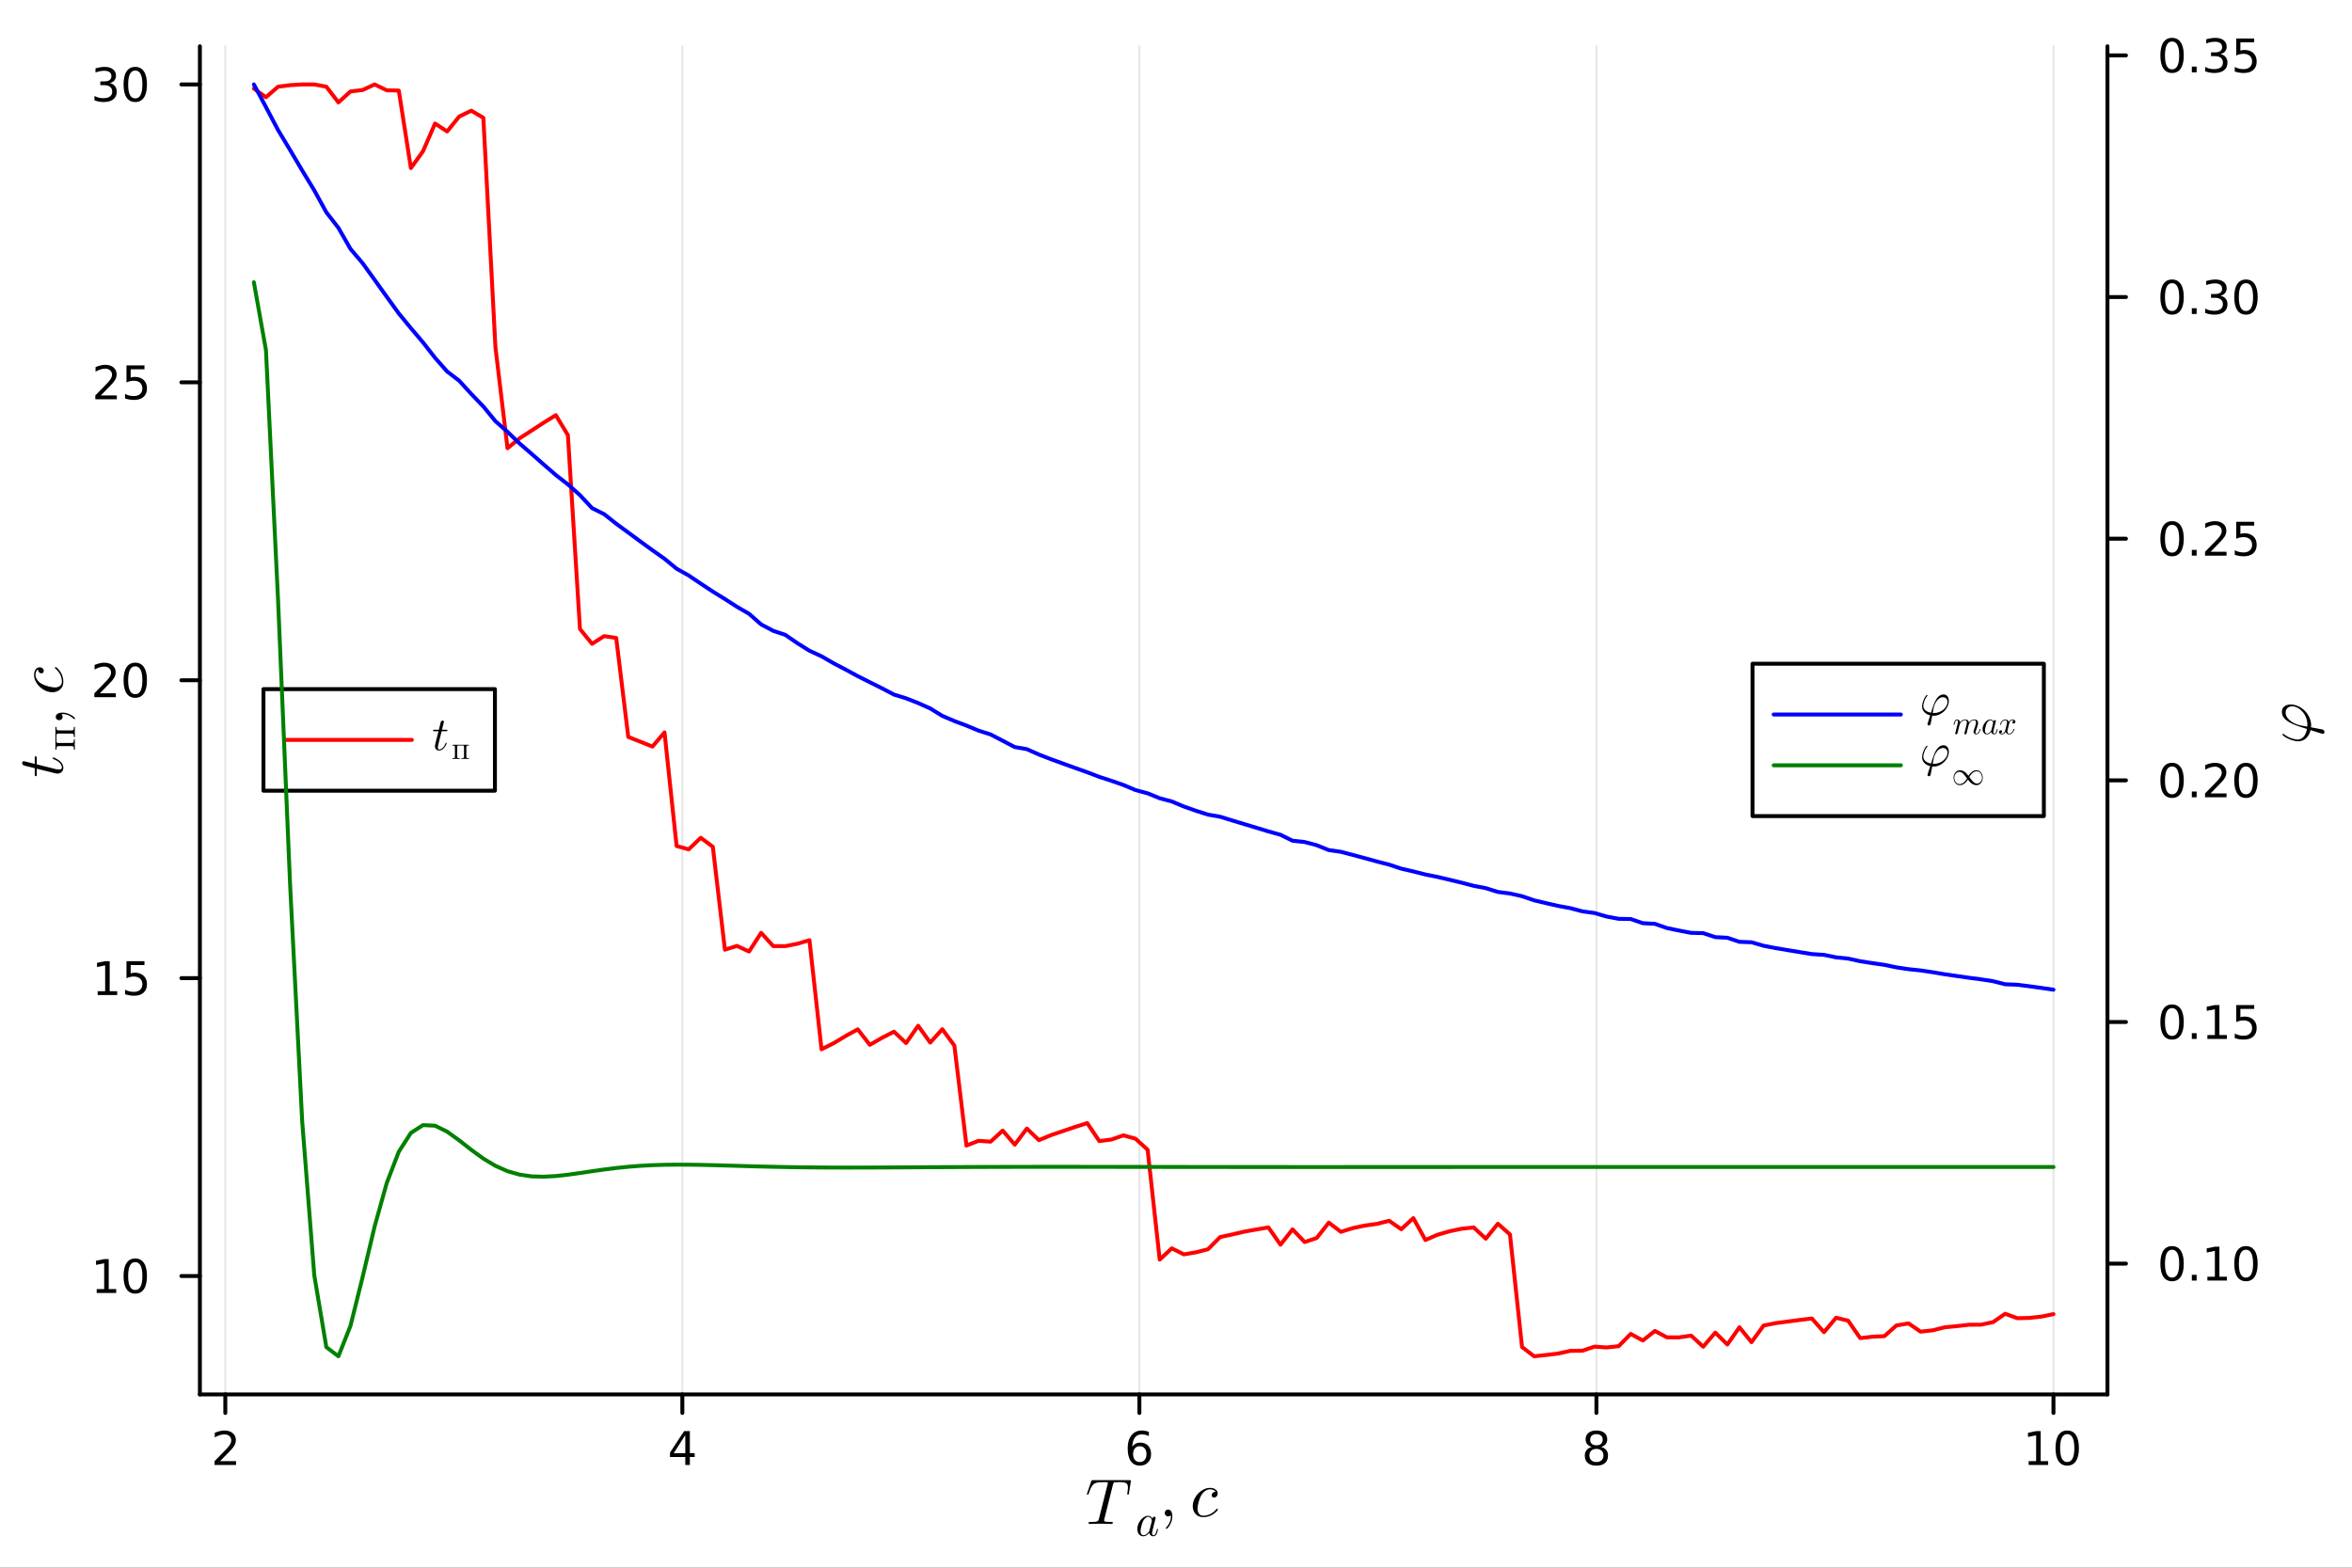 <?xml version="1.0" encoding="utf-8"?>
<svg xmlns="http://www.w3.org/2000/svg" xmlns:xlink="http://www.w3.org/1999/xlink" width="600" height="400" viewBox="0 0 2400 1600">
<rect x="0" y="0" width="2400" height="1600" fill="#333333" stroke="none"/>
<defs>
  <clipPath id="clip300">
    <rect x="0" y="0" width="2400" height="1600"/>
  </clipPath>
</defs>
<path clip-path="url(#clip300)" d="M0 1600 L2400 1600 L2400 0 L0 0  Z" fill="#ffffff" fill-rule="evenodd" fill-opacity="1"/>
<defs>
  <clipPath id="clip301">
    <rect x="480" y="0" width="1681" height="1600"/>
  </clipPath>
</defs>
<path clip-path="url(#clip300)" d="M203.964 1423.18 L2150.46 1423.18 L2150.46 47.244 L203.964 47.244  Z" fill="#ffffff" fill-rule="evenodd" fill-opacity="1"/>
<defs>
  <clipPath id="clip302">
    <rect x="203" y="47" width="1947" height="1377"/>
  </clipPath>
</defs>
<polyline clip-path="url(#clip302)" style="stroke:#000000; stroke-linecap:round; stroke-linejoin:round; stroke-width:2; stroke-opacity:0.1; fill:none" points="229.905,1423.18 229.905,47.244 "/>
<polyline clip-path="url(#clip302)" style="stroke:#000000; stroke-linecap:round; stroke-linejoin:round; stroke-width:2; stroke-opacity:0.1; fill:none" points="696.271,1423.18 696.271,47.244 "/>
<polyline clip-path="url(#clip302)" style="stroke:#000000; stroke-linecap:round; stroke-linejoin:round; stroke-width:2; stroke-opacity:0.1; fill:none" points="1162.64,1423.18 1162.64,47.244 "/>
<polyline clip-path="url(#clip302)" style="stroke:#000000; stroke-linecap:round; stroke-linejoin:round; stroke-width:2; stroke-opacity:0.1; fill:none" points="1629,1423.18 1629,47.244 "/>
<polyline clip-path="url(#clip302)" style="stroke:#000000; stroke-linecap:round; stroke-linejoin:round; stroke-width:2; stroke-opacity:0.1; fill:none" points="2095.37,1423.18 2095.37,47.244 "/>
<polyline clip-path="url(#clip300)" style="stroke:#000000; stroke-linecap:round; stroke-linejoin:round; stroke-width:4; stroke-opacity:1; fill:none" points="203.964,1423.18 2150.46,1423.18 "/>
<polyline clip-path="url(#clip300)" style="stroke:#000000; stroke-linecap:round; stroke-linejoin:round; stroke-width:4; stroke-opacity:1; fill:none" points="229.905,1423.18 229.905,1442.08 "/>
<polyline clip-path="url(#clip300)" style="stroke:#000000; stroke-linecap:round; stroke-linejoin:round; stroke-width:4; stroke-opacity:1; fill:none" points="696.271,1423.18 696.271,1442.08 "/>
<polyline clip-path="url(#clip300)" style="stroke:#000000; stroke-linecap:round; stroke-linejoin:round; stroke-width:4; stroke-opacity:1; fill:none" points="1162.64,1423.18 1162.64,1442.08 "/>
<polyline clip-path="url(#clip300)" style="stroke:#000000; stroke-linecap:round; stroke-linejoin:round; stroke-width:4; stroke-opacity:1; fill:none" points="1629,1423.18 1629,1442.08 "/>
<polyline clip-path="url(#clip300)" style="stroke:#000000; stroke-linecap:round; stroke-linejoin:round; stroke-width:4; stroke-opacity:1; fill:none" points="2095.37,1423.18 2095.37,1442.08 "/>
<path clip-path="url(#clip300)" d="M224.558 1491.24 L240.877 1491.24 L240.877 1495.18 L218.933 1495.18 L218.933 1491.24 Q221.595 1488.49 226.178 1483.86 Q230.785 1479.21 231.965 1477.87 Q234.211 1475.34 235.09 1473.61 Q235.993 1471.85 235.993 1470.16 Q235.993 1467.4 234.049 1465.67 Q232.127 1463.93 229.026 1463.93 Q226.826 1463.93 224.373 1464.69 Q221.942 1465.46 219.164 1467.01 L219.164 1462.29 Q221.989 1461.15 224.442 1460.57 Q226.896 1459.99 228.933 1459.99 Q234.303 1459.99 237.498 1462.68 Q240.692 1465.37 240.692 1469.86 Q240.692 1471.99 239.882 1473.91 Q239.095 1475.8 236.988 1478.4 Q236.41 1479.07 233.308 1482.29 Q230.206 1485.48 224.558 1491.24 Z" fill="#000000" fill-rule="nonzero" fill-opacity="1" /><path clip-path="url(#clip300)" d="M699.28 1464.69 L687.475 1483.14 L699.28 1483.14 L699.28 1464.69 M698.053 1460.62 L703.933 1460.62 L703.933 1483.14 L708.864 1483.14 L708.864 1487.03 L703.933 1487.03 L703.933 1495.18 L699.28 1495.18 L699.28 1487.03 L683.678 1487.03 L683.678 1482.52 L698.053 1460.62 Z" fill="#000000" fill-rule="nonzero" fill-opacity="1" /><path clip-path="url(#clip300)" d="M1163.04 1476.04 Q1159.89 1476.04 1158.04 1478.19 Q1156.21 1480.34 1156.21 1484.09 Q1156.21 1487.82 1158.04 1489.99 Q1159.89 1492.15 1163.04 1492.15 Q1166.19 1492.15 1168.02 1489.99 Q1169.87 1487.82 1169.87 1484.09 Q1169.87 1480.34 1168.02 1478.19 Q1166.19 1476.04 1163.04 1476.04 M1172.32 1461.38 L1172.32 1465.64 Q1170.57 1464.81 1168.76 1464.37 Q1166.98 1463.93 1165.22 1463.93 Q1160.59 1463.93 1158.13 1467.05 Q1155.7 1470.18 1155.36 1476.5 Q1156.72 1474.49 1158.78 1473.42 Q1160.84 1472.33 1163.32 1472.33 Q1168.53 1472.33 1171.54 1475.5 Q1174.57 1478.65 1174.57 1484.09 Q1174.57 1489.42 1171.42 1492.63 Q1168.27 1495.85 1163.04 1495.85 Q1157.05 1495.85 1153.88 1491.27 Q1150.7 1486.66 1150.7 1477.93 Q1150.7 1469.74 1154.59 1464.88 Q1158.48 1459.99 1165.03 1459.99 Q1166.79 1459.99 1168.57 1460.34 Q1170.38 1460.69 1172.32 1461.38 Z" fill="#000000" fill-rule="nonzero" fill-opacity="1" /><path clip-path="url(#clip300)" d="M1629 1478.77 Q1625.67 1478.77 1623.75 1480.55 Q1621.85 1482.33 1621.85 1485.46 Q1621.85 1488.58 1623.75 1490.37 Q1625.67 1492.15 1629 1492.15 Q1632.34 1492.15 1634.26 1490.37 Q1636.18 1488.56 1636.18 1485.46 Q1636.18 1482.33 1634.26 1480.55 Q1632.36 1478.77 1629 1478.77 M1624.33 1476.78 Q1621.32 1476.04 1619.63 1473.98 Q1617.96 1471.92 1617.96 1468.95 Q1617.96 1464.81 1620.9 1462.4 Q1623.86 1459.99 1629 1459.99 Q1634.16 1459.99 1637.1 1462.4 Q1640.04 1464.81 1640.04 1468.95 Q1640.04 1471.92 1638.35 1473.98 Q1636.69 1476.04 1633.7 1476.78 Q1637.08 1477.56 1638.96 1479.86 Q1640.85 1482.15 1640.85 1485.46 Q1640.85 1490.48 1637.78 1493.17 Q1634.72 1495.85 1629 1495.85 Q1623.29 1495.85 1620.21 1493.17 Q1617.15 1490.48 1617.15 1485.46 Q1617.15 1482.15 1619.05 1479.86 Q1620.95 1477.56 1624.33 1476.78 M1622.61 1469.39 Q1622.61 1472.08 1624.28 1473.58 Q1625.97 1475.09 1629 1475.09 Q1632.01 1475.09 1633.7 1473.58 Q1635.41 1472.08 1635.41 1469.39 Q1635.41 1466.71 1633.7 1465.2 Q1632.01 1463.7 1629 1463.7 Q1625.97 1463.7 1624.28 1465.2 Q1622.61 1466.71 1622.61 1469.39 Z" fill="#000000" fill-rule="nonzero" fill-opacity="1" /><path clip-path="url(#clip300)" d="M2070.06 1491.24 L2077.69 1491.24 L2077.69 1464.88 L2069.38 1466.55 L2069.38 1462.29 L2077.65 1460.62 L2082.32 1460.62 L2082.32 1491.24 L2089.96 1491.24 L2089.96 1495.18 L2070.06 1495.18 L2070.06 1491.24 Z" fill="#000000" fill-rule="nonzero" fill-opacity="1" /><path clip-path="url(#clip300)" d="M2109.41 1463.7 Q2105.8 1463.7 2103.97 1467.26 Q2102.16 1470.8 2102.16 1477.93 Q2102.16 1485.04 2103.97 1488.61 Q2105.8 1492.15 2109.41 1492.15 Q2113.04 1492.15 2114.85 1488.61 Q2116.68 1485.04 2116.68 1477.93 Q2116.68 1470.8 2114.85 1467.26 Q2113.04 1463.7 2109.41 1463.7 M2109.41 1459.99 Q2115.22 1459.99 2118.27 1464.6 Q2121.35 1469.18 2121.35 1477.93 Q2121.35 1486.66 2118.27 1491.27 Q2115.22 1495.85 2109.41 1495.85 Q2103.6 1495.85 2100.52 1491.27 Q2097.46 1486.66 2097.46 1477.93 Q2097.46 1469.18 2100.52 1464.6 Q2103.6 1459.99 2109.41 1459.99 Z" fill="#000000" fill-rule="nonzero" fill-opacity="1" /><path clip-path="url(#clip300)" d="M1153.95 1511.39 Q1153.95 1512 1153.82 1512.52 L1152.01 1523.98 Q1151.92 1524.85 1151.72 1525.18 Q1151.56 1525.5 1151.05 1525.5 Q1150.24 1525.5 1150.24 1524.66 Q1150.24 1524.18 1150.44 1523.4 Q1150.98 1519.77 1150.98 1518.12 Q1150.98 1517.03 1150.76 1516.22 Q1150.56 1515.39 1150.24 1514.81 Q1149.95 1514.23 1149.28 1513.84 Q1148.6 1513.45 1147.96 1513.23 Q1147.31 1513 1146.15 1512.91 Q1144.99 1512.78 1143.99 1512.74 Q1143 1512.71 1141.35 1512.71 Q1137.78 1512.71 1137.2 1512.84 Q1136.59 1513 1136.27 1513.49 Q1135.98 1513.94 1135.65 1515.29 L1126.89 1550.3 L1126.64 1551.68 Q1126.64 1552.45 1127.12 1552.71 Q1127.6 1552.97 1129.08 1553.13 Q1131.21 1553.29 1133.3 1553.29 Q1133.37 1553.29 1133.5 1553.29 Q1134.2 1553.29 1134.49 1553.32 Q1134.78 1553.32 1135.07 1553.39 Q1135.36 1553.45 1135.43 1553.61 Q1135.52 1553.74 1135.52 1554 Q1135.52 1554.61 1135.27 1554.93 Q1135.01 1555.22 1134.75 1555.29 Q1134.53 1555.32 1134.08 1555.32 Q1133.17 1555.32 1131.24 1555.26 Q1129.31 1555.19 1128.34 1555.19 L1122.87 1555.13 L1117.26 1555.19 Q1116.39 1555.19 1114.56 1555.26 Q1112.72 1555.32 1111.85 1555.32 Q1110.73 1555.32 1110.73 1554.52 Q1110.73 1553.61 1111.14 1553.45 Q1111.6 1553.29 1113.5 1553.29 Q1116.17 1553.29 1117.62 1553.16 Q1119.07 1553.03 1119.84 1552.58 Q1120.65 1552.13 1120.87 1551.68 Q1121.1 1551.2 1121.35 1550.1 L1130.21 1514.9 Q1130.47 1514.13 1130.47 1513.52 Q1130.47 1513.2 1130.37 1513.07 Q1130.31 1512.94 1129.89 1512.84 Q1129.47 1512.71 1128.6 1512.71 L1126.02 1512.71 Q1123.38 1512.71 1121.74 1512.84 Q1120.13 1512.94 1118.58 1513.42 Q1117.07 1513.9 1116.17 1514.58 Q1115.3 1515.26 1114.33 1516.64 Q1113.37 1518.03 1112.66 1519.7 Q1111.98 1521.38 1111.02 1524.11 Q1110.69 1525.01 1110.5 1525.27 Q1110.34 1525.5 1109.89 1525.5 Q1109.57 1525.5 1109.31 1525.3 Q1109.08 1525.08 1109.08 1524.79 Q1109.41 1523.73 1109.47 1523.6 L1113.43 1511.97 Q1113.75 1511.04 1114.04 1510.88 Q1114.37 1510.68 1115.56 1510.68 L1152.14 1510.68 Q1152.72 1510.68 1152.92 1510.68 Q1153.11 1510.68 1153.43 1510.75 Q1153.75 1510.81 1153.85 1510.97 Q1153.95 1511.13 1153.95 1511.39 Z" fill="#000000" fill-rule="nonzero" fill-opacity="1" /><path clip-path="url(#clip300)" d="M1181.69 1560.84 Q1181.08 1563.75 1180.29 1565.42 Q1179.03 1567.97 1176.89 1567.97 Q1175.27 1567.97 1174.12 1566.97 Q1172.97 1565.98 1172.7 1564.49 Q1169.74 1567.97 1166.68 1567.97 Q1163.97 1567.97 1162.26 1565.91 Q1160.55 1563.84 1160.55 1560.57 Q1160.55 1557.28 1162.17 1554.12 Q1163.81 1550.97 1166.41 1549.01 Q1169 1547.05 1171.66 1547.05 Q1174.48 1547.05 1175.92 1550 Q1176.03 1549.19 1176.55 1548.58 Q1177.07 1547.97 1177.86 1547.97 Q1178.47 1547.97 1178.83 1548.31 Q1179.19 1548.62 1179.19 1549.21 Q1179.19 1549.5 1178.87 1550.79 L1177.21 1557.24 L1176.19 1561.41 Q1175.81 1562.94 1175.7 1563.5 Q1175.6 1564.07 1175.6 1564.81 Q1175.6 1566.93 1176.98 1566.93 Q1177.66 1566.93 1178.2 1566.5 Q1178.74 1566.07 1179.17 1565.17 Q1179.6 1564.27 1179.87 1563.44 Q1180.14 1562.58 1180.5 1561.23 Q1180.61 1560.68 1180.7 1560.55 Q1180.81 1560.39 1181.13 1560.39 Q1181.69 1560.39 1181.69 1560.84 M1175.36 1552.12 Q1175.36 1551.92 1175.2 1551.35 Q1175.04 1550.79 1174.68 1550 Q1174.32 1549.21 1173.53 1548.65 Q1172.76 1548.06 1171.73 1548.06 Q1170.33 1548.06 1168.86 1549.25 Q1167.42 1550.45 1166.36 1552.48 Q1165.55 1554.1 1164.67 1557.51 Q1163.81 1560.91 1163.81 1562.6 Q1163.81 1563.64 1164.04 1564.56 Q1164.29 1565.46 1164.99 1566.21 Q1165.69 1566.93 1166.77 1566.93 Q1169.41 1566.93 1172 1563.66 Q1172.49 1563.1 1172.61 1562.87 Q1172.74 1562.62 1172.92 1561.95 L1175.22 1552.91 Q1175.36 1552.23 1175.36 1552.12 Z" fill="#000000" fill-rule="nonzero" fill-opacity="1" /><path clip-path="url(#clip300)" d="M1189.46 1546.61 Q1188.53 1545.55 1188.53 1544.16 Q1188.53 1542.78 1189.43 1541.75 Q1190.37 1540.68 1192.04 1540.68 Q1194.01 1540.68 1195.13 1542.58 Q1196.26 1544.45 1196.26 1547.61 Q1196.26 1551.02 1194.88 1554.18 Q1193.49 1557.37 1192.14 1558.88 Q1190.79 1560.39 1190.24 1560.39 Q1189.59 1560.39 1189.59 1559.69 Q1189.59 1559.43 1190.04 1558.94 Q1194.78 1553.86 1194.81 1547.61 Q1194.81 1546.61 1194.68 1546.61 L1194.52 1546.74 Q1193.39 1547.67 1192.04 1547.67 Q1190.4 1547.67 1189.46 1546.61 Z" fill="#000000" fill-rule="nonzero" fill-opacity="1" /><path clip-path="url(#clip300)" d="M1242.49 1540.04 Q1242.74 1540.33 1242.74 1540.62 Q1242.74 1540.91 1242.1 1541.75 Q1241.49 1542.58 1240.17 1543.71 Q1238.85 1544.84 1237.14 1545.9 Q1235.43 1546.96 1232.92 1547.67 Q1230.41 1548.41 1227.77 1548.41 Q1222.84 1548.41 1219.94 1545.16 Q1217.08 1541.91 1217.08 1537.24 Q1217.08 1532.7 1219.62 1528.35 Q1222.16 1523.97 1226.29 1521.26 Q1230.41 1518.53 1234.76 1518.53 Q1238.2 1518.53 1240.36 1520.14 Q1242.52 1521.75 1242.52 1524.19 Q1242.52 1526.09 1241.42 1527.25 Q1240.33 1528.41 1238.85 1528.41 Q1237.82 1528.41 1237.11 1527.83 Q1236.4 1527.22 1236.4 1526.09 Q1236.4 1524.65 1237.59 1523.52 Q1238.04 1523.07 1238.56 1522.87 Q1239.1 1522.65 1239.43 1522.65 Q1239.75 1522.62 1240.49 1522.62 Q1239.81 1521.36 1238.2 1520.68 Q1236.62 1519.98 1234.82 1519.98 Q1232.15 1519.98 1229.6 1521.84 Q1227.06 1523.68 1225.51 1526.58 Q1223.97 1529.41 1222.97 1533.44 Q1221.97 1537.43 1221.97 1539.75 Q1221.97 1542.94 1223.45 1544.93 Q1224.93 1546.93 1227.9 1546.93 Q1228.48 1546.93 1229.09 1546.9 Q1229.73 1546.87 1231.34 1546.51 Q1232.99 1546.16 1234.43 1545.55 Q1235.88 1544.93 1237.72 1543.61 Q1239.59 1542.26 1241.07 1540.43 Q1241.58 1539.75 1241.94 1539.75 Q1242.23 1539.75 1242.49 1540.04 Z" fill="#000000" fill-rule="nonzero" fill-opacity="1" /><polyline clip-path="url(#clip300)" style="stroke:#000000; stroke-linecap:round; stroke-linejoin:round; stroke-width:4; stroke-opacity:1; fill:none" points="203.964,1423.18 203.964,47.244 "/>
<polyline clip-path="url(#clip300)" style="stroke:#000000; stroke-linecap:round; stroke-linejoin:round; stroke-width:4; stroke-opacity:1; fill:none" points="203.964,1302.33 185.066,1302.33 "/>
<polyline clip-path="url(#clip300)" style="stroke:#000000; stroke-linecap:round; stroke-linejoin:round; stroke-width:4; stroke-opacity:1; fill:none" points="203.964,998.294 185.066,998.294 "/>
<polyline clip-path="url(#clip300)" style="stroke:#000000; stroke-linecap:round; stroke-linejoin:round; stroke-width:4; stroke-opacity:1; fill:none" points="203.964,694.258 185.066,694.258 "/>
<polyline clip-path="url(#clip300)" style="stroke:#000000; stroke-linecap:round; stroke-linejoin:round; stroke-width:4; stroke-opacity:1; fill:none" points="203.964,390.222 185.066,390.222 "/>
<polyline clip-path="url(#clip300)" style="stroke:#000000; stroke-linecap:round; stroke-linejoin:round; stroke-width:4; stroke-opacity:1; fill:none" points="203.964,86.186 185.066,86.186 "/>
<path clip-path="url(#clip300)" d="M98.668 1315.67 L106.306 1315.67 L106.306 1289.31 L97.996 1290.98 L97.996 1286.72 L106.26 1285.05 L110.936 1285.05 L110.936 1315.67 L118.575 1315.67 L118.575 1319.61 L98.668 1319.61 L98.668 1315.67 Z" fill="#000000" fill-rule="nonzero" fill-opacity="1" /><path clip-path="url(#clip300)" d="M138.019 1288.13 Q134.408 1288.13 132.579 1291.69 Q130.774 1295.24 130.774 1302.36 Q130.774 1309.47 132.579 1313.04 Q134.408 1316.58 138.019 1316.58 Q141.653 1316.58 143.459 1313.04 Q145.288 1309.47 145.288 1302.36 Q145.288 1295.24 143.459 1291.69 Q141.653 1288.13 138.019 1288.13 M138.019 1284.42 Q143.829 1284.42 146.885 1289.03 Q149.964 1293.61 149.964 1302.36 Q149.964 1311.09 146.885 1315.7 Q143.829 1320.28 138.019 1320.28 Q132.209 1320.28 129.13 1315.7 Q126.075 1311.09 126.075 1302.36 Q126.075 1293.61 129.13 1289.03 Q132.209 1284.42 138.019 1284.42 Z" fill="#000000" fill-rule="nonzero" fill-opacity="1" /><path clip-path="url(#clip300)" d="M99.663 1011.64 L107.302 1011.64 L107.302 985.273 L98.992 986.94 L98.992 982.68 L107.255 981.014 L111.931 981.014 L111.931 1011.64 L119.57 1011.64 L119.57 1015.57 L99.663 1015.57 L99.663 1011.64 Z" fill="#000000" fill-rule="nonzero" fill-opacity="1" /><path clip-path="url(#clip300)" d="M129.061 981.014 L147.417 981.014 L147.417 984.949 L133.343 984.949 L133.343 993.421 Q134.362 993.074 135.38 992.912 Q136.399 992.727 137.417 992.727 Q143.204 992.727 146.584 995.898 Q149.964 999.069 149.964 1004.49 Q149.964 1010.06 146.491 1013.17 Q143.019 1016.25 136.7 1016.25 Q134.524 1016.25 132.255 1015.87 Q130.01 1015.5 127.603 1014.76 L127.603 1010.06 Q129.686 1011.2 131.908 1011.75 Q134.13 1012.31 136.607 1012.31 Q140.612 1012.31 142.95 1010.2 Q145.288 1008.1 145.288 1004.49 Q145.288 1000.87 142.95 998.768 Q140.612 996.662 136.607 996.662 Q134.732 996.662 132.857 997.079 Q131.005 997.495 129.061 998.375 L129.061 981.014 Z" fill="#000000" fill-rule="nonzero" fill-opacity="1" /><path clip-path="url(#clip300)" d="M101.885 707.603 L118.204 707.603 L118.204 711.538 L96.26 711.538 L96.26 707.603 Q98.922 704.848 103.505 700.218 Q108.112 695.566 109.292 694.223 Q111.538 691.7 112.417 689.964 Q113.32 688.205 113.32 686.515 Q113.32 683.76 111.376 682.024 Q109.455 680.288 106.353 680.288 Q104.154 680.288 101.7 681.052 Q99.269 681.816 96.492 683.367 L96.492 678.644 Q99.316 677.51 101.769 676.931 Q104.223 676.353 106.26 676.353 Q111.63 676.353 114.825 679.038 Q118.019 681.723 118.019 686.214 Q118.019 688.343 117.209 690.265 Q116.422 692.163 114.316 694.755 Q113.737 695.427 110.635 698.644 Q107.533 701.839 101.885 707.603 Z" fill="#000000" fill-rule="nonzero" fill-opacity="1" /><path clip-path="url(#clip300)" d="M138.019 680.056 Q134.408 680.056 132.579 683.621 Q130.774 687.163 130.774 694.293 Q130.774 701.399 132.579 704.964 Q134.408 708.505 138.019 708.505 Q141.653 708.505 143.459 704.964 Q145.288 701.399 145.288 694.293 Q145.288 687.163 143.459 683.621 Q141.653 680.056 138.019 680.056 M138.019 676.353 Q143.829 676.353 146.885 680.959 Q149.964 685.543 149.964 694.293 Q149.964 703.019 146.885 707.626 Q143.829 712.209 138.019 712.209 Q132.209 712.209 129.13 707.626 Q126.075 703.019 126.075 694.293 Q126.075 685.543 129.13 680.959 Q132.209 676.353 138.019 676.353 Z" fill="#000000" fill-rule="nonzero" fill-opacity="1" /><path clip-path="url(#clip300)" d="M102.88 403.567 L119.2 403.567 L119.2 407.502 L97.255 407.502 L97.255 403.567 Q99.918 400.812 104.501 396.182 Q109.107 391.53 110.288 390.187 Q112.533 387.664 113.413 385.928 Q114.316 384.169 114.316 382.479 Q114.316 379.724 112.371 377.988 Q110.45 376.252 107.348 376.252 Q105.149 376.252 102.695 377.016 Q100.265 377.78 97.487 379.331 L97.487 374.608 Q100.311 373.474 102.765 372.895 Q105.218 372.317 107.255 372.317 Q112.626 372.317 115.82 375.002 Q119.015 377.687 119.015 382.178 Q119.015 384.307 118.204 386.229 Q117.417 388.127 115.311 390.719 Q114.732 391.391 111.63 394.608 Q108.529 397.803 102.88 403.567 Z" fill="#000000" fill-rule="nonzero" fill-opacity="1" /><path clip-path="url(#clip300)" d="M129.061 372.942 L147.417 372.942 L147.417 376.877 L133.343 376.877 L133.343 385.349 Q134.362 385.002 135.38 384.84 Q136.399 384.655 137.417 384.655 Q143.204 384.655 146.584 387.826 Q149.964 390.997 149.964 396.414 Q149.964 401.992 146.491 405.094 Q143.019 408.173 136.7 408.173 Q134.524 408.173 132.255 407.803 Q130.01 407.432 127.603 406.692 L127.603 401.992 Q129.686 403.127 131.908 403.682 Q134.13 404.238 136.607 404.238 Q140.612 404.238 142.95 402.131 Q145.288 400.025 145.288 396.414 Q145.288 392.803 142.95 390.696 Q140.612 388.59 136.607 388.59 Q134.732 388.59 132.857 389.006 Q131.005 389.423 129.061 390.303 L129.061 372.942 Z" fill="#000000" fill-rule="nonzero" fill-opacity="1" /><path clip-path="url(#clip300)" d="M112.024 84.832 Q115.38 85.549 117.255 87.818 Q119.154 90.086 119.154 93.419 Q119.154 98.535 115.635 101.336 Q112.117 104.137 105.635 104.137 Q103.459 104.137 101.144 103.697 Q98.853 103.28 96.399 102.424 L96.399 97.91 Q98.344 99.044 100.658 99.623 Q102.973 100.202 105.496 100.202 Q109.894 100.202 112.186 98.466 Q114.501 96.73 114.501 93.419 Q114.501 90.364 112.348 88.651 Q110.218 86.915 106.399 86.915 L102.371 86.915 L102.371 83.072 L106.584 83.072 Q110.033 83.072 111.862 81.707 Q113.691 80.318 113.691 77.725 Q113.691 75.063 111.792 73.651 Q109.917 72.216 106.399 72.216 Q104.478 72.216 102.279 72.632 Q100.08 73.049 97.441 73.929 L97.441 69.762 Q100.103 69.021 102.418 68.651 Q104.755 68.281 106.816 68.281 Q112.14 68.281 115.242 70.711 Q118.343 73.119 118.343 77.239 Q118.343 80.109 116.7 82.1 Q115.056 84.068 112.024 84.832 Z" fill="#000000" fill-rule="nonzero" fill-opacity="1" /><path clip-path="url(#clip300)" d="M138.019 71.984 Q134.408 71.984 132.579 75.549 Q130.774 79.091 130.774 86.22 Q130.774 93.327 132.579 96.892 Q134.408 100.433 138.019 100.433 Q141.653 100.433 143.459 96.892 Q145.288 93.327 145.288 86.22 Q145.288 79.091 143.459 75.549 Q141.653 71.984 138.019 71.984 M138.019 68.281 Q143.829 68.281 146.885 72.887 Q149.964 77.47 149.964 86.22 Q149.964 94.947 146.885 99.554 Q143.829 104.137 138.019 104.137 Q132.209 104.137 129.13 99.554 Q126.075 94.947 126.075 86.22 Q126.075 77.47 129.13 72.887 Q132.209 68.281 138.019 68.281 Z" fill="#000000" fill-rule="nonzero" fill-opacity="1" /><path clip-path="url(#clip300)" d="M36.2 771.925 Q37.101 771.925 37.327 772.343 Q37.52 772.762 37.52 773.921 L37.52 780.105 L56.972 785 Q58.679 785.387 60.129 785.387 Q61.739 785.387 62.447 784.904 Q63.156 784.388 63.156 783.325 Q63.156 781.232 61.256 778.978 Q59.356 776.691 54.718 774.759 Q54.106 774.501 53.977 774.372 Q53.816 774.211 53.816 773.793 Q53.816 772.987 54.46 772.987 Q54.686 772.987 55.716 773.438 Q56.747 773.857 58.261 774.791 Q59.774 775.693 61.191 776.884 Q62.608 778.044 63.639 779.815 Q64.637 781.586 64.637 783.487 Q64.637 786.16 62.93 787.867 Q61.224 789.541 58.55 789.541 Q57.681 789.541 54.911 788.865 Q52.109 788.189 37.52 784.517 L37.52 790.346 Q37.52 791.152 37.488 791.474 Q37.456 791.763 37.295 791.989 Q37.101 792.182 36.715 792.182 Q36.103 792.182 35.845 791.924 Q35.555 791.667 35.523 791.345 Q35.459 790.99 35.459 790.185 L35.459 784.002 L24.992 781.425 Q23.961 781.168 23.382 780.524 Q22.77 779.847 22.705 779.461 Q22.609 779.074 22.609 778.784 Q22.609 777.915 23.092 777.4 Q23.543 776.884 24.38 776.884 Q24.831 776.884 35.459 779.59 L35.459 773.793 Q35.459 773.052 35.491 772.762 Q35.523 772.44 35.684 772.182 Q35.845 771.925 36.2 771.925 Z" fill="#000000" fill-rule="nonzero" fill-opacity="1" /><path clip-path="url(#clip300)" d="M76.437 765.08 L75.377 765.08 L75.377 764.696 Q75.377 762.667 74.994 762.081 Q74.588 761.473 73.258 761.473 L59.732 761.473 Q58.402 761.518 57.996 762.126 Q57.59 762.712 57.59 764.741 L57.59 765.08 L56.576 765.08 L56.576 741.859 L57.59 741.859 L57.59 742.175 Q57.59 744.249 57.996 744.835 Q58.379 745.399 59.732 745.444 L73.258 745.444 Q74.588 745.399 74.994 744.835 Q75.377 744.249 75.377 742.22 L75.377 741.859 L76.437 741.859 Q76.302 744.542 76.302 747.202 L76.302 747.382 Q76.302 749.547 76.437 752.229 L75.377 752.229 L75.377 751.959 Q75.377 749.659 74.904 749.163 Q74.408 748.645 72.65 748.645 Q72.469 748.645 72.063 748.667 Q71.635 748.69 71.455 748.69 L59.687 748.69 Q58.311 748.69 57.951 749.096 Q57.59 749.479 57.59 750.99 L57.59 756.49 Q57.59 757.55 57.973 757.888 Q58.334 758.204 59.349 758.249 L73.258 758.249 Q74.588 758.204 74.994 757.618 Q75.377 757.031 75.377 755.002 L75.377 754.687 L76.437 754.687 Q76.302 757.37 76.302 760.052 L76.302 760.233 Q76.302 762.397 76.437 765.08 Z" fill="#000000" fill-rule="nonzero" fill-opacity="1" /><path clip-path="url(#clip300)" d="M62.834 734.115 Q61.771 735.049 60.386 735.049 Q59.001 735.049 57.971 734.147 Q56.908 733.213 56.908 731.539 Q56.908 729.574 58.808 728.447 Q60.676 727.32 63.832 727.32 Q67.246 727.32 70.402 728.704 Q73.591 730.089 75.104 731.442 Q76.618 732.795 76.618 733.342 Q76.618 733.986 75.909 733.986 Q75.652 733.986 75.169 733.535 Q70.08 728.801 63.832 728.769 Q62.834 728.769 62.834 728.898 L62.963 729.059 Q63.897 730.186 63.897 731.539 Q63.897 733.181 62.834 734.115 Z" fill="#000000" fill-rule="nonzero" fill-opacity="1" /><path clip-path="url(#clip300)" d="M56.264 681.093 Q56.554 680.836 56.843 680.836 Q57.133 680.836 57.971 681.48 Q58.808 682.092 59.935 683.412 Q61.062 684.733 62.125 686.44 Q63.188 688.147 63.897 690.659 Q64.637 693.171 64.637 695.812 Q64.637 700.739 61.385 703.638 Q58.132 706.504 53.462 706.504 Q48.921 706.504 44.573 703.96 Q40.193 701.415 37.488 697.293 Q34.75 693.171 34.75 688.823 Q34.75 685.377 36.361 683.219 Q37.971 681.061 40.419 681.061 Q42.319 681.061 43.478 682.156 Q44.638 683.251 44.638 684.733 Q44.638 685.763 44.058 686.472 Q43.446 687.18 42.319 687.18 Q40.869 687.18 39.742 685.989 Q39.291 685.538 39.098 685.023 Q38.873 684.475 38.873 684.153 Q38.84 683.831 38.84 683.09 Q37.584 683.767 36.908 685.377 Q36.2 686.955 36.2 688.758 Q36.2 691.432 38.068 693.976 Q39.903 696.52 42.802 698.066 Q45.636 699.612 49.662 700.61 Q53.655 701.609 55.974 701.609 Q59.162 701.609 61.159 700.127 Q63.156 698.646 63.156 695.683 Q63.156 695.103 63.124 694.491 Q63.091 693.847 62.737 692.237 Q62.383 690.594 61.771 689.145 Q61.159 687.696 59.839 685.86 Q58.486 683.992 56.65 682.511 Q55.974 681.995 55.974 681.641 Q55.974 681.351 56.264 681.093 Z" fill="#000000" fill-rule="nonzero" fill-opacity="1" /><polyline clip-path="url(#clip302)" style="stroke:#ff0000; stroke-linecap:round; stroke-linejoin:round; stroke-width:4; stroke-opacity:1; fill:none" points="259.053,90.387 271.377,99.241 283.702,88.502 296.026,86.909 308.35,86.186 320.674,86.186 332.999,88.471 345.323,104.524 357.647,93.328 369.971,91.875 382.296,86.186 394.62,92.154 406.944,92.439 419.268,171.555 431.593,154.453 443.917,126.08 456.241,134.16 468.566,118.928 480.89,112.978 493.214,120.232 505.538,354.271 517.863,457.44 530.187,447.329 542.511,439.396 554.835,431.378 567.16,423.718 579.484,444.086 591.808,641.964 604.132,657.106 616.457,649.246 628.781,651.136 641.105,752.157 653.43,756.999 665.754,761.983 678.078,747.489 690.402,863.45 702.727,866.856 715.051,855.075 727.375,864.231 739.699,969.263 752.024,965.421 764.348,971.134 776.672,952.068 788.996,965.591 801.321,965.645 813.645,963.212 825.969,959.572 838.293,1070.9 850.618,1064.75 862.942,1057.32 875.266,1050.57 887.591,1066.36 899.915,1059.27 912.239,1052.95 924.563,1064.56 936.888,1046.9 949.212,1064.09 961.536,1050.44 973.86,1067.17 986.185,1169.18 998.509,1164.35 1010.83,1165.2 1023.16,1153.89 1035.48,1168.24 1047.81,1151.82 1060.13,1163.67 1072.45,1158.53 1084.78,1154.35 1097.1,1150.15 1109.43,1146.26 1121.75,1164.61 1134.08,1163.01 1146.4,1158.75 1158.72,1162.2 1171.05,1173.47 1183.37,1285.59 1195.7,1274.06 1208.02,1280.23 1220.35,1278.15 1232.67,1274.99 1244.99,1262.6 1257.32,1259.92 1269.64,1257.05 1281.97,1254.82 1294.29,1252.71 1306.62,1270.36 1318.94,1254.69 1331.26,1267.67 1343.59,1263.51 1355.91,1247.82 1368.24,1257.22 1380.56,1253.37 1392.89,1250.81 1405.21,1249.07 1417.53,1245.96 1429.86,1254.57 1442.18,1243.21 1454.51,1265.58 1466.83,1260.2 1479.16,1256.66 1491.48,1254.06 1503.8,1252.76 1516.13,1264.2 1528.45,1248.95 1540.78,1259.88 1553.1,1374.78 1565.43,1384.24 1577.75,1382.94 1590.07,1381.43 1602.4,1378.68 1614.72,1378.55 1627.05,1374.38 1639.37,1375.25 1651.69,1373.92 1664.02,1361.41 1676.34,1368.14 1688.67,1358.39 1700.99,1364.94 1713.32,1364.96 1725.64,1363.13 1737.96,1374.44 1750.29,1360.08 1762.61,1372.21 1774.94,1354.63 1787.26,1369.85 1799.59,1352.87 1811.91,1350.41 1824.23,1348.78 1836.56,1347.14 1848.88,1345.67 1861.21,1359.64 1873.53,1344.89 1885.86,1347.92 1898.18,1365.7 1910.5,1364.29 1922.83,1363.7 1935.15,1352.77 1947.48,1350.69 1959.8,1359.1 1972.13,1357.74 1984.45,1354.64 1996.77,1353.47 2009.1,1352.05 2021.42,1351.98 2033.75,1349.37 2046.07,1340.84 2058.4,1345.37 2070.72,1345.08 2083.04,1343.75 2095.37,1341.19 "/>
<path clip-path="url(#clip300)" d="M268.847 806.996 L505.027 806.996 L505.027 703.316 L268.847 703.316  Z" fill="#ffffff" fill-rule="evenodd" fill-opacity="1"/>
<polyline clip-path="url(#clip300)" style="stroke:#000000; stroke-linecap:round; stroke-linejoin:round; stroke-width:4; stroke-opacity:1; fill:none" points="268.847,806.996 505.027,806.996 505.027,703.316 268.847,703.316 268.847,806.996 "/>
<polyline clip-path="url(#clip300)" style="stroke:#ff0000; stroke-linecap:round; stroke-linejoin:round; stroke-width:4; stroke-opacity:1; fill:none" points="290.474,755.156 420.241,755.156 "/>
<path clip-path="url(#clip300)" d="M456.601 745.323 Q456.601 745.979 456.297 746.143 Q455.992 746.283 455.149 746.283 L450.652 746.283 L447.092 760.43 Q446.811 761.672 446.811 762.726 Q446.811 763.897 447.162 764.412 Q447.537 764.927 448.31 764.927 Q449.832 764.927 451.472 763.546 Q453.135 762.164 454.54 758.791 Q454.727 758.346 454.821 758.252 Q454.938 758.135 455.243 758.135 Q455.828 758.135 455.828 758.603 Q455.828 758.767 455.5 759.517 Q455.196 760.266 454.517 761.367 Q453.861 762.468 452.994 763.499 Q452.151 764.529 450.863 765.279 Q449.574 766.005 448.193 766.005 Q446.248 766.005 445.007 764.764 Q443.789 763.522 443.789 761.578 Q443.789 760.946 444.281 758.931 Q444.773 756.894 447.443 746.283 L443.204 746.283 Q442.618 746.283 442.384 746.26 Q442.173 746.236 442.009 746.119 Q441.868 745.979 441.868 745.698 Q441.868 745.253 442.056 745.065 Q442.243 744.854 442.477 744.831 Q442.735 744.784 443.321 744.784 L447.818 744.784 L449.692 737.172 Q449.879 736.422 450.347 736.001 Q450.839 735.556 451.12 735.509 Q451.401 735.439 451.612 735.439 Q452.245 735.439 452.619 735.79 Q452.994 736.118 452.994 736.727 Q452.994 737.055 451.027 744.784 L455.243 744.784 Q455.781 744.784 455.992 744.808 Q456.226 744.831 456.414 744.948 Q456.601 745.065 456.601 745.323 Z" fill="#000000" fill-rule="nonzero" fill-opacity="1" /><path clip-path="url(#clip300)" d="M461.567 774.581 L461.567 773.811 L461.845 773.811 Q463.321 773.811 463.747 773.532 Q464.19 773.237 464.19 772.269 L464.19 762.432 Q464.157 761.465 463.714 761.169 Q463.288 760.874 461.813 760.874 L461.567 760.874 L461.567 760.137 L478.454 760.137 L478.454 760.874 L478.225 760.874 Q476.716 760.874 476.29 761.169 Q475.88 761.448 475.847 762.432 L475.847 772.269 Q475.88 773.237 476.29 773.532 Q476.716 773.811 478.192 773.811 L478.454 773.811 L478.454 774.581 Q476.503 774.483 474.568 774.483 L474.437 774.483 Q472.863 774.483 470.912 774.581 L470.912 773.811 L471.109 773.811 Q472.781 773.811 473.142 773.466 Q473.519 773.106 473.519 771.827 Q473.519 771.696 473.503 771.4 Q473.486 771.089 473.486 770.958 L473.486 762.399 Q473.486 761.399 473.191 761.137 Q472.912 760.874 471.814 760.874 L467.813 760.874 Q467.043 760.874 466.797 761.153 Q466.567 761.415 466.534 762.153 L466.534 772.269 Q466.567 773.237 466.994 773.532 Q467.42 773.811 468.895 773.811 L469.125 773.811 L469.125 774.581 Q467.174 774.483 465.223 774.483 L465.092 774.483 Q463.518 774.483 461.567 774.581 Z" fill="#000000" fill-rule="nonzero" fill-opacity="1" /><polyline clip-path="url(#clip300)" style="stroke:#000000; stroke-linecap:round; stroke-linejoin:round; stroke-width:4; stroke-opacity:1; fill:none" points="2150.46,1423.18 2150.46,47.244 "/>
<polyline clip-path="url(#clip300)" style="stroke:#000000; stroke-linecap:round; stroke-linejoin:round; stroke-width:4; stroke-opacity:1; fill:none" points="2150.46,1289.69 2169.36,1289.69 "/>
<polyline clip-path="url(#clip300)" style="stroke:#000000; stroke-linecap:round; stroke-linejoin:round; stroke-width:4; stroke-opacity:1; fill:none" points="2150.46,1043.07 2169.36,1043.07 "/>
<polyline clip-path="url(#clip300)" style="stroke:#000000; stroke-linecap:round; stroke-linejoin:round; stroke-width:4; stroke-opacity:1; fill:none" points="2150.46,796.437 2169.36,796.437 "/>
<polyline clip-path="url(#clip300)" style="stroke:#000000; stroke-linecap:round; stroke-linejoin:round; stroke-width:4; stroke-opacity:1; fill:none" points="2150.46,549.808 2169.36,549.808 "/>
<polyline clip-path="url(#clip300)" style="stroke:#000000; stroke-linecap:round; stroke-linejoin:round; stroke-width:4; stroke-opacity:1; fill:none" points="2150.46,303.18 2169.36,303.18 "/>
<polyline clip-path="url(#clip300)" style="stroke:#000000; stroke-linecap:round; stroke-linejoin:round; stroke-width:4; stroke-opacity:1; fill:none" points="2150.46,56.551 2169.36,56.551 "/>
<path clip-path="url(#clip300)" d="M2216.4 1275.49 Q2212.79 1275.49 2210.96 1279.06 Q2209.16 1282.6 2209.16 1289.73 Q2209.16 1296.84 2210.96 1300.4 Q2212.79 1303.94 2216.4 1303.94 Q2220.04 1303.94 2221.84 1300.4 Q2223.67 1296.84 2223.67 1289.73 Q2223.67 1282.6 2221.84 1279.06 Q2220.04 1275.49 2216.4 1275.49 M2216.4 1271.79 Q2222.21 1271.79 2225.27 1276.4 Q2228.35 1280.98 2228.35 1289.73 Q2228.35 1298.46 2225.27 1303.06 Q2222.21 1307.65 2216.4 1307.65 Q2210.59 1307.65 2207.51 1303.06 Q2204.46 1298.46 2204.46 1289.73 Q2204.46 1280.98 2207.51 1276.4 Q2210.59 1271.79 2216.4 1271.79 Z" fill="#000000" fill-rule="nonzero" fill-opacity="1" /><path clip-path="url(#clip300)" d="M2236.56 1301.09 L2241.45 1301.09 L2241.45 1306.97 L2236.56 1306.97 L2236.56 1301.09 Z" fill="#000000" fill-rule="nonzero" fill-opacity="1" /><path clip-path="url(#clip300)" d="M2252.44 1303.04 L2260.08 1303.04 L2260.08 1276.67 L2251.77 1278.34 L2251.77 1274.08 L2260.04 1272.41 L2264.71 1272.41 L2264.71 1303.04 L2272.35 1303.04 L2272.35 1306.97 L2252.44 1306.97 L2252.44 1303.04 Z" fill="#000000" fill-rule="nonzero" fill-opacity="1" /><path clip-path="url(#clip300)" d="M2291.8 1275.49 Q2288.18 1275.49 2286.36 1279.06 Q2284.55 1282.6 2284.55 1289.73 Q2284.55 1296.84 2286.36 1300.4 Q2288.18 1303.94 2291.8 1303.94 Q2295.43 1303.94 2297.24 1300.4 Q2299.06 1296.84 2299.06 1289.73 Q2299.06 1282.6 2297.24 1279.06 Q2295.43 1275.49 2291.8 1275.49 M2291.8 1271.79 Q2297.61 1271.79 2300.66 1276.4 Q2303.74 1280.98 2303.74 1289.73 Q2303.74 1298.46 2300.66 1303.06 Q2297.61 1307.65 2291.8 1307.65 Q2285.99 1307.65 2282.91 1303.06 Q2279.85 1298.46 2279.85 1289.73 Q2279.85 1280.98 2282.91 1276.4 Q2285.99 1271.79 2291.8 1271.79 Z" fill="#000000" fill-rule="nonzero" fill-opacity="1" /><path clip-path="url(#clip300)" d="M2216.4 1028.86 Q2212.79 1028.86 2210.96 1032.43 Q2209.16 1035.97 2209.16 1043.1 Q2209.16 1050.21 2210.96 1053.77 Q2212.79 1057.31 2216.4 1057.31 Q2220.04 1057.31 2221.84 1053.77 Q2223.67 1050.21 2223.67 1043.1 Q2223.67 1035.97 2221.84 1032.43 Q2220.04 1028.86 2216.4 1028.86 M2216.4 1025.16 Q2222.21 1025.16 2225.27 1029.77 Q2228.35 1034.35 2228.35 1043.1 Q2228.35 1051.83 2225.27 1056.43 Q2222.21 1061.02 2216.4 1061.02 Q2210.59 1061.02 2207.51 1056.43 Q2204.46 1051.83 2204.46 1043.1 Q2204.46 1034.35 2207.51 1029.77 Q2210.59 1025.16 2216.4 1025.16 Z" fill="#000000" fill-rule="nonzero" fill-opacity="1" /><path clip-path="url(#clip300)" d="M2236.56 1054.47 L2241.45 1054.47 L2241.45 1060.35 L2236.56 1060.35 L2236.56 1054.47 Z" fill="#000000" fill-rule="nonzero" fill-opacity="1" /><path clip-path="url(#clip300)" d="M2252.44 1056.41 L2260.08 1056.41 L2260.08 1030.04 L2251.77 1031.71 L2251.77 1027.45 L2260.04 1025.79 L2264.71 1025.79 L2264.71 1056.41 L2272.35 1056.41 L2272.35 1060.35 L2252.44 1060.35 L2252.44 1056.41 Z" fill="#000000" fill-rule="nonzero" fill-opacity="1" /><path clip-path="url(#clip300)" d="M2281.84 1025.79 L2300.2 1025.79 L2300.2 1029.72 L2286.12 1029.72 L2286.12 1038.19 Q2287.14 1037.85 2288.16 1037.68 Q2289.18 1037.5 2290.2 1037.5 Q2295.99 1037.5 2299.36 1040.67 Q2302.74 1043.84 2302.74 1049.26 Q2302.74 1054.84 2299.27 1057.94 Q2295.8 1061.02 2289.48 1061.02 Q2287.3 1061.02 2285.04 1060.65 Q2282.79 1060.28 2280.38 1059.54 L2280.38 1054.84 Q2282.47 1055.97 2284.69 1056.53 Q2286.91 1057.08 2289.39 1057.08 Q2293.39 1057.08 2295.73 1054.98 Q2298.07 1052.87 2298.07 1049.26 Q2298.07 1045.65 2295.73 1043.54 Q2293.39 1041.43 2289.39 1041.43 Q2287.51 1041.43 2285.64 1041.85 Q2283.79 1042.27 2281.84 1043.15 L2281.84 1025.79 Z" fill="#000000" fill-rule="nonzero" fill-opacity="1" /><path clip-path="url(#clip300)" d="M2216.4 782.236 Q2212.79 782.236 2210.96 785.8 Q2209.16 789.342 2209.16 796.472 Q2209.16 803.578 2210.96 807.143 Q2212.79 810.685 2216.4 810.685 Q2220.04 810.685 2221.84 807.143 Q2223.67 803.578 2223.67 796.472 Q2223.67 789.342 2221.84 785.8 Q2220.04 782.236 2216.4 782.236 M2216.4 778.532 Q2222.21 778.532 2225.27 783.138 Q2228.35 787.722 2228.35 796.472 Q2228.35 805.198 2225.27 809.805 Q2222.21 814.388 2216.4 814.388 Q2210.59 814.388 2207.51 809.805 Q2204.46 805.198 2204.46 796.472 Q2204.46 787.722 2207.51 783.138 Q2210.59 778.532 2216.4 778.532 Z" fill="#000000" fill-rule="nonzero" fill-opacity="1" /><path clip-path="url(#clip300)" d="M2236.56 807.837 L2241.45 807.837 L2241.45 813.717 L2236.56 813.717 L2236.56 807.837 Z" fill="#000000" fill-rule="nonzero" fill-opacity="1" /><path clip-path="url(#clip300)" d="M2255.66 809.782 L2271.98 809.782 L2271.98 813.717 L2250.04 813.717 L2250.04 809.782 Q2252.7 807.027 2257.28 802.398 Q2261.89 797.745 2263.07 796.402 Q2265.31 793.879 2266.19 792.143 Q2267.1 790.384 2267.1 788.694 Q2267.1 785.939 2265.15 784.203 Q2263.23 782.467 2260.13 782.467 Q2257.93 782.467 2255.48 783.231 Q2253.05 783.995 2250.27 785.546 L2250.27 780.824 Q2253.09 779.689 2255.55 779.111 Q2258 778.532 2260.04 778.532 Q2265.41 778.532 2268.6 781.217 Q2271.8 783.902 2271.8 788.393 Q2271.8 790.523 2270.99 792.444 Q2270.2 794.342 2268.09 796.935 Q2267.51 797.606 2264.41 800.823 Q2261.31 804.018 2255.66 809.782 Z" fill="#000000" fill-rule="nonzero" fill-opacity="1" /><path clip-path="url(#clip300)" d="M2291.8 782.236 Q2288.18 782.236 2286.36 785.8 Q2284.55 789.342 2284.55 796.472 Q2284.55 803.578 2286.36 807.143 Q2288.18 810.685 2291.8 810.685 Q2295.43 810.685 2297.24 807.143 Q2299.06 803.578 2299.06 796.472 Q2299.06 789.342 2297.24 785.8 Q2295.43 782.236 2291.8 782.236 M2291.8 778.532 Q2297.61 778.532 2300.66 783.138 Q2303.74 787.722 2303.74 796.472 Q2303.74 805.198 2300.66 809.805 Q2297.61 814.388 2291.8 814.388 Q2285.99 814.388 2282.91 809.805 Q2279.85 805.198 2279.85 796.472 Q2279.85 787.722 2282.91 783.138 Q2285.99 778.532 2291.8 778.532 Z" fill="#000000" fill-rule="nonzero" fill-opacity="1" /><path clip-path="url(#clip300)" d="M2216.4 535.607 Q2212.79 535.607 2210.96 539.172 Q2209.16 542.714 2209.16 549.843 Q2209.16 556.95 2210.96 560.514 Q2212.79 564.056 2216.4 564.056 Q2220.04 564.056 2221.84 560.514 Q2223.67 556.95 2223.67 549.843 Q2223.67 542.714 2221.84 539.172 Q2220.04 535.607 2216.4 535.607 M2216.4 531.903 Q2222.21 531.903 2225.27 536.51 Q2228.35 541.093 2228.35 549.843 Q2228.35 558.57 2225.27 563.176 Q2222.21 567.76 2216.4 567.76 Q2210.59 567.76 2207.51 563.176 Q2204.46 558.57 2204.46 549.843 Q2204.46 541.093 2207.51 536.51 Q2210.59 531.903 2216.4 531.903 Z" fill="#000000" fill-rule="nonzero" fill-opacity="1" /><path clip-path="url(#clip300)" d="M2236.56 561.209 L2241.45 561.209 L2241.45 567.088 L2236.56 567.088 L2236.56 561.209 Z" fill="#000000" fill-rule="nonzero" fill-opacity="1" /><path clip-path="url(#clip300)" d="M2255.66 563.153 L2271.98 563.153 L2271.98 567.088 L2250.04 567.088 L2250.04 563.153 Q2252.7 560.399 2257.28 555.769 Q2261.89 551.116 2263.07 549.774 Q2265.31 547.251 2266.19 545.514 Q2267.1 543.755 2267.1 542.065 Q2267.1 539.311 2265.15 537.575 Q2263.23 535.839 2260.13 535.839 Q2257.93 535.839 2255.48 536.602 Q2253.05 537.366 2250.27 538.917 L2250.27 534.195 Q2253.09 533.061 2255.55 532.482 Q2258 531.903 2260.04 531.903 Q2265.41 531.903 2268.6 534.589 Q2271.8 537.274 2271.8 541.764 Q2271.8 543.894 2270.99 545.815 Q2270.2 547.713 2268.09 550.306 Q2267.51 550.977 2264.41 554.195 Q2261.31 557.389 2255.66 563.153 Z" fill="#000000" fill-rule="nonzero" fill-opacity="1" /><path clip-path="url(#clip300)" d="M2281.84 532.528 L2300.2 532.528 L2300.2 536.464 L2286.12 536.464 L2286.12 544.936 Q2287.14 544.588 2288.16 544.426 Q2289.18 544.241 2290.2 544.241 Q2295.99 544.241 2299.36 547.413 Q2302.74 550.584 2302.74 556 Q2302.74 561.579 2299.27 564.681 Q2295.8 567.76 2289.48 567.76 Q2287.3 567.76 2285.04 567.389 Q2282.79 567.019 2280.38 566.278 L2280.38 561.579 Q2282.47 562.713 2284.69 563.269 Q2286.91 563.825 2289.39 563.825 Q2293.39 563.825 2295.73 561.718 Q2298.07 559.612 2298.07 556 Q2298.07 552.389 2295.73 550.283 Q2293.39 548.176 2289.39 548.176 Q2287.51 548.176 2285.64 548.593 Q2283.79 549.01 2281.84 549.889 L2281.84 532.528 Z" fill="#000000" fill-rule="nonzero" fill-opacity="1" /><path clip-path="url(#clip300)" d="M2216.4 288.979 Q2212.79 288.979 2210.96 292.543 Q2209.16 296.085 2209.16 303.215 Q2209.16 310.321 2210.96 313.886 Q2212.79 317.427 2216.4 317.427 Q2220.04 317.427 2221.84 313.886 Q2223.67 310.321 2223.67 303.215 Q2223.67 296.085 2221.84 292.543 Q2220.04 288.979 2216.4 288.979 M2216.4 285.275 Q2222.21 285.275 2225.27 289.881 Q2228.35 294.465 2228.35 303.215 Q2228.35 311.941 2225.27 316.548 Q2222.21 321.131 2216.4 321.131 Q2210.59 321.131 2207.51 316.548 Q2204.46 311.941 2204.46 303.215 Q2204.46 294.465 2207.51 289.881 Q2210.59 285.275 2216.4 285.275 Z" fill="#000000" fill-rule="nonzero" fill-opacity="1" /><path clip-path="url(#clip300)" d="M2236.56 314.58 L2241.45 314.58 L2241.45 320.46 L2236.56 320.46 L2236.56 314.58 Z" fill="#000000" fill-rule="nonzero" fill-opacity="1" /><path clip-path="url(#clip300)" d="M2265.8 301.826 Q2269.16 302.543 2271.03 304.812 Q2272.93 307.08 2272.93 310.414 Q2272.93 315.529 2269.41 318.33 Q2265.89 321.131 2259.41 321.131 Q2257.24 321.131 2254.92 320.691 Q2252.63 320.275 2250.18 319.418 L2250.18 314.904 Q2252.12 316.039 2254.43 316.617 Q2256.75 317.196 2259.27 317.196 Q2263.67 317.196 2265.96 315.46 Q2268.28 313.724 2268.28 310.414 Q2268.28 307.358 2266.12 305.645 Q2263.99 303.909 2260.18 303.909 L2256.15 303.909 L2256.15 300.066 L2260.36 300.066 Q2263.81 300.066 2265.64 298.701 Q2267.47 297.312 2267.47 294.719 Q2267.47 292.057 2265.57 290.645 Q2263.69 289.21 2260.18 289.21 Q2258.25 289.21 2256.05 289.627 Q2253.86 290.043 2251.22 290.923 L2251.22 286.756 Q2253.88 286.016 2256.19 285.645 Q2258.53 285.275 2260.59 285.275 Q2265.92 285.275 2269.02 287.705 Q2272.12 290.113 2272.12 294.233 Q2272.12 297.103 2270.48 299.094 Q2268.83 301.062 2265.8 301.826 Z" fill="#000000" fill-rule="nonzero" fill-opacity="1" /><path clip-path="url(#clip300)" d="M2291.8 288.979 Q2288.18 288.979 2286.36 292.543 Q2284.55 296.085 2284.55 303.215 Q2284.55 310.321 2286.36 313.886 Q2288.18 317.427 2291.8 317.427 Q2295.43 317.427 2297.24 313.886 Q2299.06 310.321 2299.06 303.215 Q2299.06 296.085 2297.24 292.543 Q2295.43 288.979 2291.8 288.979 M2291.8 285.275 Q2297.61 285.275 2300.66 289.881 Q2303.74 294.465 2303.74 303.215 Q2303.74 311.941 2300.66 316.548 Q2297.61 321.131 2291.8 321.131 Q2285.99 321.131 2282.91 316.548 Q2279.85 311.941 2279.85 303.215 Q2279.85 294.465 2282.91 289.881 Q2285.99 285.275 2291.8 285.275 Z" fill="#000000" fill-rule="nonzero" fill-opacity="1" /><path clip-path="url(#clip300)" d="M2216.4 42.35 Q2212.79 42.35 2210.96 45.915 Q2209.16 49.456 2209.16 56.586 Q2209.16 63.692 2210.96 67.257 Q2212.79 70.799 2216.4 70.799 Q2220.04 70.799 2221.84 67.257 Q2223.67 63.692 2223.67 56.586 Q2223.67 49.456 2221.84 45.915 Q2220.04 42.35 2216.4 42.35 M2216.4 38.646 Q2222.21 38.646 2225.27 43.253 Q2228.35 47.836 2228.35 56.586 Q2228.35 65.313 2225.27 69.919 Q2222.21 74.502 2216.4 74.502 Q2210.59 74.502 2207.51 69.919 Q2204.46 65.313 2204.46 56.586 Q2204.46 47.836 2207.51 43.253 Q2210.59 38.646 2216.4 38.646 Z" fill="#000000" fill-rule="nonzero" fill-opacity="1" /><path clip-path="url(#clip300)" d="M2236.56 67.952 L2241.45 67.952 L2241.45 73.831 L2236.56 73.831 L2236.56 67.952 Z" fill="#000000" fill-rule="nonzero" fill-opacity="1" /><path clip-path="url(#clip300)" d="M2265.8 55.197 Q2269.16 55.915 2271.03 58.183 Q2272.93 60.452 2272.93 63.785 Q2272.93 68.901 2269.41 71.702 Q2265.89 74.502 2259.41 74.502 Q2257.24 74.502 2254.92 74.063 Q2252.63 73.646 2250.18 72.79 L2250.18 68.276 Q2252.12 69.41 2254.43 69.989 Q2256.75 70.567 2259.27 70.567 Q2263.67 70.567 2265.96 68.831 Q2268.28 67.095 2268.28 63.785 Q2268.28 60.73 2266.12 59.017 Q2263.99 57.28 2260.18 57.28 L2256.15 57.28 L2256.15 53.438 L2260.36 53.438 Q2263.81 53.438 2265.64 52.072 Q2267.47 50.683 2267.47 48.091 Q2267.47 45.429 2265.57 44.017 Q2263.69 42.581 2260.18 42.581 Q2258.25 42.581 2256.05 42.998 Q2253.86 43.415 2251.22 44.294 L2251.22 40.128 Q2253.88 39.387 2256.19 39.017 Q2258.53 38.646 2260.59 38.646 Q2265.92 38.646 2269.02 41.077 Q2272.12 43.484 2272.12 47.605 Q2272.12 50.475 2270.48 52.466 Q2268.83 54.433 2265.8 55.197 Z" fill="#000000" fill-rule="nonzero" fill-opacity="1" /><path clip-path="url(#clip300)" d="M2281.84 39.271 L2300.2 39.271 L2300.2 43.206 L2286.12 43.206 L2286.12 51.679 Q2287.14 51.331 2288.16 51.169 Q2289.18 50.984 2290.2 50.984 Q2295.99 50.984 2299.36 54.155 Q2302.74 57.327 2302.74 62.743 Q2302.74 68.322 2299.27 71.424 Q2295.8 74.502 2289.48 74.502 Q2287.3 74.502 2285.04 74.132 Q2282.79 73.762 2280.38 73.021 L2280.38 68.322 Q2282.47 69.456 2284.69 70.012 Q2286.91 70.567 2289.39 70.567 Q2293.39 70.567 2295.73 68.461 Q2298.07 66.354 2298.07 62.743 Q2298.07 59.132 2295.73 57.026 Q2293.39 54.919 2289.39 54.919 Q2287.51 54.919 2285.64 55.336 Q2283.79 55.753 2281.84 56.632 L2281.84 39.271 Z" fill="#000000" fill-rule="nonzero" fill-opacity="1" /><path clip-path="url(#clip300)" d="M2337.51 719.016 Q2341.34 719.016 2345.14 720.787 Q2348.94 722.559 2351.84 725.457 Q2354.71 728.323 2356.51 732.253 Q2358.31 736.149 2358.31 740.143 Q2358.31 740.852 2358.15 742.301 Q2370.04 744.555 2370.23 744.62 Q2370.91 744.909 2371.32 745.489 Q2371.74 746.037 2371.84 746.423 Q2371.94 746.81 2371.94 747.067 Q2371.94 747.711 2371.49 748.356 Q2371.07 748.967 2370.1 748.967 Q2369.87 748.967 2368.78 748.645 L2357.7 745.135 Q2356.48 750.449 2353.1 753.508 Q2349.68 756.568 2345.04 756.568 Q2342.08 756.568 2338.22 755.215 Q2334.35 753.863 2331.74 752.22 Q2329.13 750.578 2329.13 749.644 Q2329.13 748.839 2329.81 748.839 Q2330.07 748.839 2330.65 749.354 Q2333.64 751.963 2337.96 753.412 Q2342.24 754.829 2344.3 754.829 Q2347.91 754.829 2350.52 752.059 Q2353.1 749.257 2354.06 744.008 Q2343.95 740.884 2339.7 739.016 Q2331.26 735.248 2329.2 730.352 Q2328.43 728.549 2328.43 726.552 Q2328.43 722.945 2330.97 720.981 Q2333.48 719.016 2337.51 719.016 M2338.96 720.884 Q2337.25 720.884 2335.8 721.496 Q2334.35 722.076 2333.32 723.557 Q2332.26 725.038 2332.26 727.196 Q2332.26 731.512 2336.41 735.119 Q2340.57 738.726 2347.01 740.272 L2354.16 741.592 Q2354.42 741.592 2354.42 740.723 Q2354.48 740.207 2354.48 739.531 Q2354.48 735.86 2353.1 732.381 Q2351.71 728.871 2349.52 726.391 Q2347.33 723.911 2344.53 722.398 Q2341.73 720.884 2338.96 720.884 Z" fill="#000000" fill-rule="nonzero" fill-opacity="1" /><polyline clip-path="url(#clip302)" style="stroke:#0000ff; stroke-linecap:round; stroke-linejoin:round; stroke-width:4; stroke-opacity:1; fill:none" points="259.053,86.186 271.377,109.283 283.702,132.675 296.026,153.144 308.35,173.974 320.674,194.277 332.999,216.677 345.323,232.562 357.647,254.064 369.971,268.556 382.296,285.648 394.62,302.878 406.944,319.918 419.268,334.922 431.593,349.419 443.917,365.178 456.241,379.137 468.566,388.582 480.89,402.086 493.214,414.846 505.538,429.887 517.863,440.757 530.187,452.625 542.511,463.275 554.835,474.104 567.16,484.806 579.484,494.393 591.808,505.339 604.132,518.597 616.457,524.744 628.781,534.515 641.105,543.53 653.43,552.642 665.754,561.568 678.078,570.301 690.402,580.419 702.727,587.342 715.051,595.648 727.375,603.771 739.699,611.389 752.024,619.333 764.348,626.454 776.672,637.301 788.996,643.818 801.321,647.952 813.645,656.447 825.969,664.138 838.293,669.826 850.618,676.959 862.942,683.408 875.266,690.082 887.591,696.312 899.915,702.451 912.239,708.908 924.563,712.709 936.888,717.547 949.212,723.056 961.536,730.634 973.86,735.908 986.185,740.548 998.509,745.685 1010.83,749.609 1023.16,756.02 1035.48,762.463 1047.81,764.598 1060.13,770.098 1072.45,774.87 1084.78,779.352 1097.1,783.797 1109.43,788.162 1121.75,792.885 1134.08,796.891 1146.4,801.193 1158.72,806.368 1171.05,809.679 1183.37,814.686 1195.7,817.968 1208.02,823.131 1220.35,827.506 1232.67,831.415 1244.99,833.569 1257.32,837.351 1269.64,841.09 1281.97,844.819 1294.29,848.55 1306.62,851.994 1318.94,858.062 1331.26,859.368 1343.59,862.647 1355.91,867.625 1368.24,869.364 1380.56,872.592 1392.89,875.899 1405.21,879.304 1417.53,882.467 1429.86,886.565 1442.18,889.407 1454.51,892.518 1466.83,895.001 1479.16,897.886 1491.48,900.877 1503.8,904.109 1516.13,906.457 1528.45,910.332 1540.78,911.911 1553.1,914.687 1565.43,918.885 1577.75,921.802 1590.07,924.608 1602.4,926.888 1614.72,930.15 1627.05,931.841 1639.37,935.434 1651.69,937.757 1664.02,937.968 1676.34,942.207 1688.67,942.887 1700.99,947.198 1713.32,949.727 1725.64,952.082 1737.96,952.377 1750.29,956.452 1762.61,957.077 1774.94,961.238 1787.26,961.706 1799.59,965.285 1811.91,967.652 1824.23,969.715 1836.56,971.765 1848.88,973.747 1861.21,974.558 1873.53,977.082 1885.86,978.352 1898.18,981.065 1910.5,982.979 1922.83,984.739 1935.15,987.318 1947.48,989.155 1959.8,990.439 1972.13,992.278 1984.45,994.364 1996.77,996.135 2009.1,997.912 2021.42,999.524 2033.75,1001.42 2046.07,1004.56 2058.4,1005.03 2070.72,1006.6 2083.04,1008.29 2095.37,1010.09 "/>
<polyline clip-path="url(#clip302)" style="stroke:#008000; stroke-linecap:round; stroke-linejoin:round; stroke-width:4; stroke-opacity:1; fill:none" points="259.053,288.082 271.377,357.291 283.702,611.665 296.026,903.098 308.35,1144.31 320.674,1301.43 332.999,1374.92 345.323,1384.24 357.647,1353.12 369.971,1303.52 382.296,1251.65 394.62,1207.44 406.944,1175.44 419.268,1156.27 431.593,1148.31 443.917,1148.89 456.241,1154.97 468.566,1163.87 480.89,1173.53 493.214,1182.47 505.538,1189.87 517.863,1195.34 530.187,1198.85 542.511,1200.62 554.835,1200.97 567.16,1200.29 579.484,1198.92 591.808,1197.2 604.132,1195.36 616.457,1193.61 628.781,1192.07 641.105,1190.8 653.43,1189.84 665.754,1189.19 678.078,1188.81 690.402,1188.66 702.727,1188.71 715.051,1188.89 727.375,1189.17 739.699,1189.51 752.024,1189.87 764.348,1190.23 776.672,1190.56 788.996,1190.85 801.321,1191.1 813.645,1191.3 825.969,1191.45 838.293,1191.56 850.618,1191.62 862.942,1191.64 875.266,1191.63 887.591,1191.6 899.915,1191.55 912.239,1191.49 924.563,1191.42 936.888,1191.34 949.212,1191.27 961.536,1191.2 973.86,1191.13 986.185,1191.07 998.509,1191.02 1010.83,1190.98 1023.16,1190.95 1035.48,1190.92 1047.81,1190.9 1060.13,1190.89 1072.45,1190.88 1084.78,1190.88 1097.1,1190.89 1109.43,1190.9 1121.75,1190.91 1134.08,1190.92 1146.4,1190.94 1158.72,1190.95 1171.05,1190.97 1183.37,1190.99 1195.7,1191 1208.02,1191.02 1220.35,1191.03 1232.67,1191.04 1244.99,1191.05 1257.32,1191.06 1269.64,1191.07 1281.97,1191.08 1294.29,1191.08 1306.62,1191.08 1318.94,1191.09 1331.26,1191.09 1343.59,1191.09 1355.91,1191.09 1368.24,1191.09 1380.56,1191.08 1392.89,1191.08 1405.21,1191.08 1417.53,1191.07 1429.86,1191.07 1442.18,1191.07 1454.51,1191.06 1466.83,1191.06 1479.16,1191.06 1491.48,1191.05 1503.8,1191.05 1516.13,1191.05 1528.45,1191.04 1540.78,1191.04 1553.1,1191.04 1565.43,1191.04 1577.75,1191.03 1590.07,1191.03 1602.4,1191.03 1614.72,1191.03 1627.05,1191.03 1639.37,1191.03 1651.69,1191.03 1664.02,1191.03 1676.34,1191.03 1688.67,1191.03 1700.99,1191.03 1713.32,1191.03 1725.64,1191.03 1737.96,1191.03 1750.29,1191.03 1762.61,1191.03 1774.94,1191.03 1787.26,1191.04 1799.59,1191.04 1811.91,1191.04 1824.23,1191.04 1836.56,1191.04 1848.88,1191.04 1861.21,1191.04 1873.53,1191.04 1885.86,1191.04 1898.18,1191.04 1910.5,1191.04 1922.83,1191.04 1935.15,1191.04 1947.48,1191.05 1959.8,1191.05 1972.13,1191.05 1984.45,1191.05 1996.77,1191.05 2009.1,1191.05 2021.42,1191.05 2033.75,1191.05 2046.07,1191.05 2058.4,1191.05 2070.72,1191.05 2083.04,1191.05 2095.37,1191.05 "/>
<path clip-path="url(#clip300)" d="M1788.27 832.916 L2085.57 832.916 L2085.57 677.396 L1788.27 677.396  Z" fill="#ffffff" fill-rule="evenodd" fill-opacity="1"/>
<polyline clip-path="url(#clip300)" style="stroke:#000000; stroke-linecap:round; stroke-linejoin:round; stroke-width:4; stroke-opacity:1; fill:none" points="1788.27,832.916 2085.57,832.916 2085.57,677.396 1788.27,677.396 1788.27,832.916 "/>
<polyline clip-path="url(#clip300)" style="stroke:#0000ff; stroke-linecap:round; stroke-linejoin:round; stroke-width:4; stroke-opacity:1; fill:none" points="1809.9,729.236 1939.67,729.236 "/>
<path clip-path="url(#clip300)" d="M1988.6 715.372 Q1988.6 718.159 1987.32 720.923 Q1986.03 723.687 1983.92 725.795 Q1981.83 727.88 1978.98 729.191 Q1976.14 730.503 1973.24 730.503 Q1972.72 730.503 1971.67 730.386 Q1970.03 739.029 1969.98 739.169 Q1969.77 739.661 1969.35 739.966 Q1968.95 740.27 1968.67 740.34 Q1968.39 740.411 1968.2 740.411 Q1967.73 740.411 1967.27 740.083 Q1966.82 739.778 1966.82 739.075 Q1966.82 738.912 1967.06 738.115 L1969.61 730.058 Q1965.74 729.168 1963.52 726.708 Q1961.29 724.226 1961.29 720.853 Q1961.29 718.698 1962.28 715.887 Q1963.26 713.077 1964.46 711.179 Q1965.65 709.282 1966.33 709.282 Q1966.91 709.282 1966.91 709.774 Q1966.91 709.961 1966.54 710.383 Q1964.64 712.561 1963.59 715.7 Q1962.56 718.815 1962.56 720.314 Q1962.56 722.937 1964.57 724.835 Q1966.61 726.708 1970.43 727.411 Q1972.7 720.056 1974.06 716.965 Q1976.8 710.828 1980.36 709.329 Q1981.67 708.767 1983.12 708.767 Q1985.75 708.767 1987.18 710.617 Q1988.6 712.444 1988.6 715.372 M1987.25 716.426 Q1987.25 715.185 1986.8 714.131 Q1986.38 713.077 1985.3 712.327 Q1984.22 711.554 1982.65 711.554 Q1979.52 711.554 1976.89 714.576 Q1974.27 717.597 1973.15 722.282 L1972.18 727.481 Q1972.18 727.669 1972.82 727.669 Q1973.19 727.716 1973.68 727.716 Q1976.35 727.716 1978.88 726.708 Q1981.44 725.701 1983.24 724.109 Q1985.04 722.516 1986.14 720.478 Q1987.25 718.44 1987.25 716.426 Z" fill="#000000" fill-rule="nonzero" fill-opacity="1" /><path clip-path="url(#clip300)" d="M2020.96 744.317 Q2020.96 744.449 2020.81 744.957 Q2020.66 745.465 2020.3 746.252 Q2019.96 747.039 2019.46 747.76 Q2018.99 748.466 2018.2 748.99 Q2017.43 749.498 2016.55 749.498 Q2015.37 749.498 2014.58 748.711 Q2013.79 747.924 2013.79 746.744 Q2013.79 746.105 2014.23 744.891 Q2016.32 739.349 2016.32 737.366 Q2016.32 735.021 2014.5 735.021 Q2013.46 735.021 2012.53 735.447 Q2011.59 735.874 2010.99 736.464 Q2010.38 737.054 2009.91 737.726 Q2009.43 738.399 2009.22 738.841 Q2009.02 739.284 2008.97 739.481 L2006.95 747.58 Q2006.79 748.269 2006.68 748.597 Q2006.56 748.925 2006.25 749.203 Q2005.94 749.498 2005.45 749.498 Q2005.04 749.498 2004.74 749.253 Q2004.46 749.007 2004.46 748.58 Q2004.46 748.515 2004.54 748.17 Q2004.63 747.826 2004.74 747.351 Q2004.86 746.875 2004.91 746.596 Q2005.5 744.367 2005.58 744.055 L2006.51 740.153 Q2007.02 738.218 2007.02 737.366 Q2007.02 735.021 2005.2 735.021 Q2004.3 735.021 2003.45 735.365 Q2002.61 735.693 2002.04 736.152 Q2001.46 736.611 2000.94 737.251 Q2000.43 737.874 2000.17 738.3 Q1999.92 738.71 1999.72 739.12 L1999.3 740.792 Q1999.2 741.251 1998.72 743.039 L1997.99 746.072 Q1997.46 748.334 1997.35 748.547 Q1997.18 749.007 1996.82 749.253 Q1996.46 749.498 1996.1 749.498 Q1995.69 749.498 1995.41 749.253 Q1995.13 749.007 1995.13 748.58 Q1995.13 748.515 1995.18 748.269 Q1995.23 748.023 1995.31 747.679 Q1995.4 747.334 1995.43 747.137 L1997.38 739.382 Q1997.74 737.972 1997.82 737.53 Q1997.92 737.07 1997.92 736.562 Q1997.92 735.021 1996.87 735.021 Q1996.02 735.021 1995.46 736.038 Q1994.9 737.054 1994.43 739.022 Q1994.28 739.563 1994.18 739.677 Q1994.1 739.792 1993.85 739.792 Q1993.44 739.776 1993.44 739.448 Q1993.44 739.366 1993.58 738.841 Q1993.71 738.317 1993.95 737.53 Q1994.22 736.726 1994.49 736.202 Q1994.66 735.857 1994.81 735.628 Q1994.95 735.398 1995.25 735.037 Q1995.54 734.677 1995.99 734.48 Q1996.43 734.283 1996.97 734.283 Q1998.17 734.283 1999.05 735.054 Q1999.95 735.824 2000.07 737.202 Q2002.25 734.283 2005.3 734.283 Q2007.02 734.283 2008.05 735.152 Q2009.02 735.988 2009.14 737.53 Q2011.4 734.283 2014.61 734.283 Q2016.46 734.283 2017.46 735.251 Q2018.46 736.202 2018.46 737.874 Q2018.46 738.743 2018.02 740.399 Q2017.58 742.038 2017.28 742.858 Q2016.99 743.678 2016.42 745.252 Q2015.81 746.76 2015.81 747.646 Q2015.81 748.22 2016.01 748.482 Q2016.2 748.744 2016.63 748.744 Q2017.28 748.744 2017.86 748.367 Q2018.43 747.974 2018.84 747.334 Q2019.27 746.678 2019.55 746.023 Q2019.83 745.35 2020.04 744.596 Q2020.17 744.186 2020.24 744.088 Q2020.32 743.989 2020.55 743.989 Q2020.96 743.989 2020.96 744.317 Z" fill="#000000" fill-rule="nonzero" fill-opacity="1" /><path clip-path="url(#clip300)" d="M2038.42 744.317 Q2037.98 746.432 2037.4 747.646 Q2036.48 749.498 2034.93 749.498 Q2033.75 749.498 2032.91 748.777 Q2032.07 748.056 2031.88 746.973 Q2029.73 749.498 2027.5 749.498 Q2025.53 749.498 2024.29 748.006 Q2023.04 746.498 2023.04 744.121 Q2023.04 741.727 2024.22 739.431 Q2025.42 737.136 2027.3 735.71 Q2029.19 734.283 2031.12 734.283 Q2033.17 734.283 2034.22 736.431 Q2034.3 735.841 2034.68 735.398 Q2035.06 734.955 2035.63 734.955 Q2036.07 734.955 2036.34 735.201 Q2036.6 735.431 2036.6 735.857 Q2036.6 736.07 2036.37 737.005 L2035.16 741.694 L2034.42 744.727 Q2034.14 745.842 2034.06 746.252 Q2033.99 746.662 2033.99 747.203 Q2033.99 748.744 2034.99 748.744 Q2035.48 748.744 2035.88 748.433 Q2036.27 748.121 2036.58 747.465 Q2036.89 746.81 2037.09 746.203 Q2037.29 745.58 2037.55 744.596 Q2037.63 744.203 2037.7 744.104 Q2037.78 743.989 2038.01 743.989 Q2038.42 743.989 2038.42 744.317 M2033.81 737.972 Q2033.81 737.825 2033.7 737.415 Q2033.58 737.005 2033.32 736.431 Q2033.06 735.857 2032.48 735.447 Q2031.93 735.021 2031.17 735.021 Q2030.15 735.021 2029.09 735.89 Q2028.04 736.759 2027.27 738.235 Q2026.68 739.415 2026.04 741.891 Q2025.42 744.367 2025.42 745.596 Q2025.42 746.35 2025.58 747.023 Q2025.76 747.679 2026.27 748.22 Q2026.78 748.744 2027.56 748.744 Q2029.48 748.744 2031.37 746.367 Q2031.73 745.957 2031.81 745.793 Q2031.91 745.613 2032.04 745.121 L2033.71 738.546 Q2033.81 738.054 2033.81 737.972 Z" fill="#000000" fill-rule="nonzero" fill-opacity="1" /><path clip-path="url(#clip300)" d="M2056.54 736.497 Q2056.54 737.415 2055.97 737.939 Q2055.39 738.448 2054.74 738.448 Q2054.11 738.448 2053.78 738.087 Q2053.46 737.726 2053.46 737.267 Q2053.46 736.644 2053.92 736.103 Q2054.37 735.562 2055.06 735.447 Q2054.39 735.021 2053.39 735.021 Q2052.74 735.021 2052.16 735.365 Q2051.6 735.71 2051.26 736.152 Q2050.93 736.595 2050.64 737.234 Q2050.36 737.857 2050.24 738.235 Q2050.14 738.595 2050.06 738.989 L2048.92 743.58 Q2048.36 745.76 2048.36 746.531 Q2048.36 747.482 2048.82 748.121 Q2049.28 748.744 2050.19 748.744 Q2050.55 748.744 2050.96 748.646 Q2051.37 748.531 2051.9 748.236 Q2052.44 747.924 2052.92 747.465 Q2053.41 746.99 2053.88 746.187 Q2054.36 745.383 2054.67 744.35 Q2054.77 743.989 2055.1 743.989 Q2055.51 743.989 2055.51 744.317 Q2055.51 744.596 2055.28 745.186 Q2055.06 745.76 2054.59 746.514 Q2054.13 747.252 2053.52 747.924 Q2052.92 748.58 2052.01 749.039 Q2051.11 749.498 2050.13 749.498 Q2048.72 749.498 2047.78 748.744 Q2046.85 747.99 2046.5 746.941 Q2046.42 747.088 2046.31 747.285 Q2046.19 747.482 2045.85 747.924 Q2045.52 748.351 2045.14 748.679 Q2044.77 748.99 2044.18 749.236 Q2043.6 749.498 2042.98 749.498 Q2042.19 749.498 2041.49 749.269 Q2040.8 749.039 2040.31 748.515 Q2039.82 747.99 2039.82 747.269 Q2039.82 746.465 2040.36 745.908 Q2040.91 745.334 2041.67 745.334 Q2042.14 745.334 2042.52 745.613 Q2042.91 745.891 2042.91 746.498 Q2042.91 747.17 2042.46 747.679 Q2042 748.187 2041.34 748.318 Q2042.01 748.744 2043.01 748.744 Q2044.09 748.744 2044.95 747.793 Q2045.8 746.842 2046.21 745.252 Q2047.23 741.432 2047.62 739.727 Q2048.01 738.005 2048.01 737.267 Q2048.01 736.579 2047.83 736.103 Q2047.65 735.628 2047.34 735.415 Q2047.05 735.185 2046.77 735.103 Q2046.5 735.021 2046.21 735.021 Q2045.72 735.021 2045.16 735.218 Q2044.62 735.415 2043.96 735.874 Q2043.32 736.316 2042.72 737.234 Q2042.11 738.153 2041.7 739.415 Q2041.62 739.792 2041.26 739.792 Q2040.86 739.776 2040.86 739.448 Q2040.86 739.169 2041.08 738.595 Q2041.31 738.005 2041.77 737.267 Q2042.24 736.529 2042.85 735.874 Q2043.47 735.201 2044.37 734.742 Q2045.29 734.283 2046.28 734.283 Q2046.72 734.283 2047.14 734.382 Q2047.59 734.464 2048.11 734.71 Q2048.65 734.955 2049.13 735.497 Q2049.6 736.038 2049.9 736.825 Q2050.1 736.447 2050.36 736.087 Q2050.64 735.726 2051.06 735.283 Q2051.51 734.824 2052.11 734.562 Q2052.74 734.283 2053.42 734.283 Q2054.1 734.283 2054.75 734.464 Q2055.41 734.628 2055.97 735.169 Q2056.54 735.693 2056.54 736.497 Z" fill="#000000" fill-rule="nonzero" fill-opacity="1" /><polyline clip-path="url(#clip300)" style="stroke:#008000; stroke-linecap:round; stroke-linejoin:round; stroke-width:4; stroke-opacity:1; fill:none" points="1809.9,781.076 1939.67,781.076 "/>
<path clip-path="url(#clip300)" d="M1988.6 767.212 Q1988.6 769.999 1987.32 772.763 Q1986.03 775.527 1983.92 777.635 Q1981.83 779.72 1978.98 781.031 Q1976.14 782.343 1973.24 782.343 Q1972.72 782.343 1971.67 782.226 Q1970.03 790.869 1969.98 791.009 Q1969.77 791.501 1969.35 791.806 Q1968.95 792.11 1968.67 792.18 Q1968.39 792.251 1968.2 792.251 Q1967.73 792.251 1967.27 791.923 Q1966.82 791.618 1966.82 790.915 Q1966.82 790.752 1967.06 789.955 L1969.61 781.898 Q1965.74 781.008 1963.52 778.548 Q1961.29 776.066 1961.29 772.693 Q1961.29 770.538 1962.28 767.727 Q1963.26 764.917 1964.46 763.019 Q1965.65 761.122 1966.33 761.122 Q1966.91 761.122 1966.91 761.614 Q1966.91 761.801 1966.54 762.223 Q1964.64 764.401 1963.59 767.54 Q1962.56 770.655 1962.56 772.154 Q1962.56 774.777 1964.57 776.675 Q1966.61 778.548 1970.43 779.251 Q1972.7 771.896 1974.06 768.805 Q1976.8 762.668 1980.36 761.169 Q1981.67 760.607 1983.12 760.607 Q1985.75 760.607 1987.18 762.457 Q1988.6 764.284 1988.6 767.212 M1987.25 768.266 Q1987.25 767.025 1986.8 765.971 Q1986.38 764.917 1985.3 764.167 Q1984.22 763.394 1982.65 763.394 Q1979.52 763.394 1976.89 766.416 Q1974.27 769.437 1973.15 774.122 L1972.18 779.321 Q1972.18 779.509 1972.82 779.509 Q1973.19 779.556 1973.68 779.556 Q1976.35 779.556 1978.88 778.548 Q1981.44 777.541 1983.24 775.949 Q1985.04 774.356 1986.14 772.318 Q1987.25 770.28 1987.25 768.266 Z" fill="#000000" fill-rule="nonzero" fill-opacity="1" /><path clip-path="url(#clip300)" d="M2023.22 793.714 Q2023.22 795.715 2022.43 797.453 Q2021.66 799.174 2020.15 800.256 Q2018.66 801.338 2016.78 801.338 Q2013.86 801.338 2011.07 799.01 Q2010.51 798.535 2010.12 798.092 Q2009.73 797.649 2008.05 795.616 Q2007.77 796.092 2007.48 796.534 Q2007.18 796.961 2006.35 797.928 Q2005.51 798.895 2004.64 799.568 Q2003.79 800.24 2002.46 800.797 Q2001.15 801.338 1999.79 801.338 Q1998.35 801.338 1997.12 800.683 Q1995.9 800.01 1995.1 798.945 Q1994.31 797.863 1993.87 796.518 Q1993.44 795.157 1993.44 793.747 Q1993.44 791.747 1994.22 790.025 Q1995 788.287 1996.49 787.205 Q1998 786.123 1999.89 786.123 Q2002.82 786.123 2005.59 788.435 Q2006.15 788.91 2006.54 789.353 Q2006.94 789.796 2008.61 791.829 Q2008.82 791.468 2009.05 791.14 Q2009.28 790.796 2009.86 790.042 Q2010.43 789.288 2011.1 788.681 Q2011.79 788.074 2012.66 787.451 Q2013.53 786.828 2014.63 786.484 Q2015.73 786.123 2016.87 786.123 Q2018.32 786.123 2019.53 786.795 Q2020.76 787.451 2021.55 788.533 Q2022.35 789.599 2022.78 790.96 Q2023.22 792.304 2023.22 793.714 M2022.48 793.714 Q2022.48 792.55 2022.14 791.419 Q2021.79 790.288 2021.14 789.337 Q2020.5 788.369 2019.45 787.779 Q2018.4 787.189 2017.12 787.189 Q2015.78 787.189 2014.53 787.763 Q2013.3 788.32 2012.33 789.271 Q2011.38 790.222 2010.73 791.108 Q2010.07 791.993 2009.5 793.009 Q2009.79 793.37 2011.05 795.042 Q2012.33 796.715 2012.87 797.305 Q2015.09 799.715 2017.32 799.715 Q2019.45 799.715 2020.96 797.977 Q2022.48 796.223 2022.48 793.714 M2007.17 794.452 Q2006.89 794.108 2005.59 792.436 Q2004.32 790.747 2003.77 790.157 Q2001.54 787.73 1999.35 787.73 Q1997.22 787.73 1995.69 789.484 Q1994.18 791.239 1994.18 793.747 Q1994.18 794.911 1994.53 796.043 Q1994.87 797.174 1995.51 798.125 Q1996.17 799.076 1997.22 799.666 Q1998.26 800.256 1999.54 800.256 Q2000.63 800.256 2001.66 799.863 Q2002.71 799.469 2003.5 798.879 Q2004.28 798.289 2005.02 797.469 Q2005.76 796.649 2006.23 795.944 Q2006.73 795.239 2007.17 794.452 Z" fill="#000000" fill-rule="nonzero" fill-opacity="1" /></svg>
